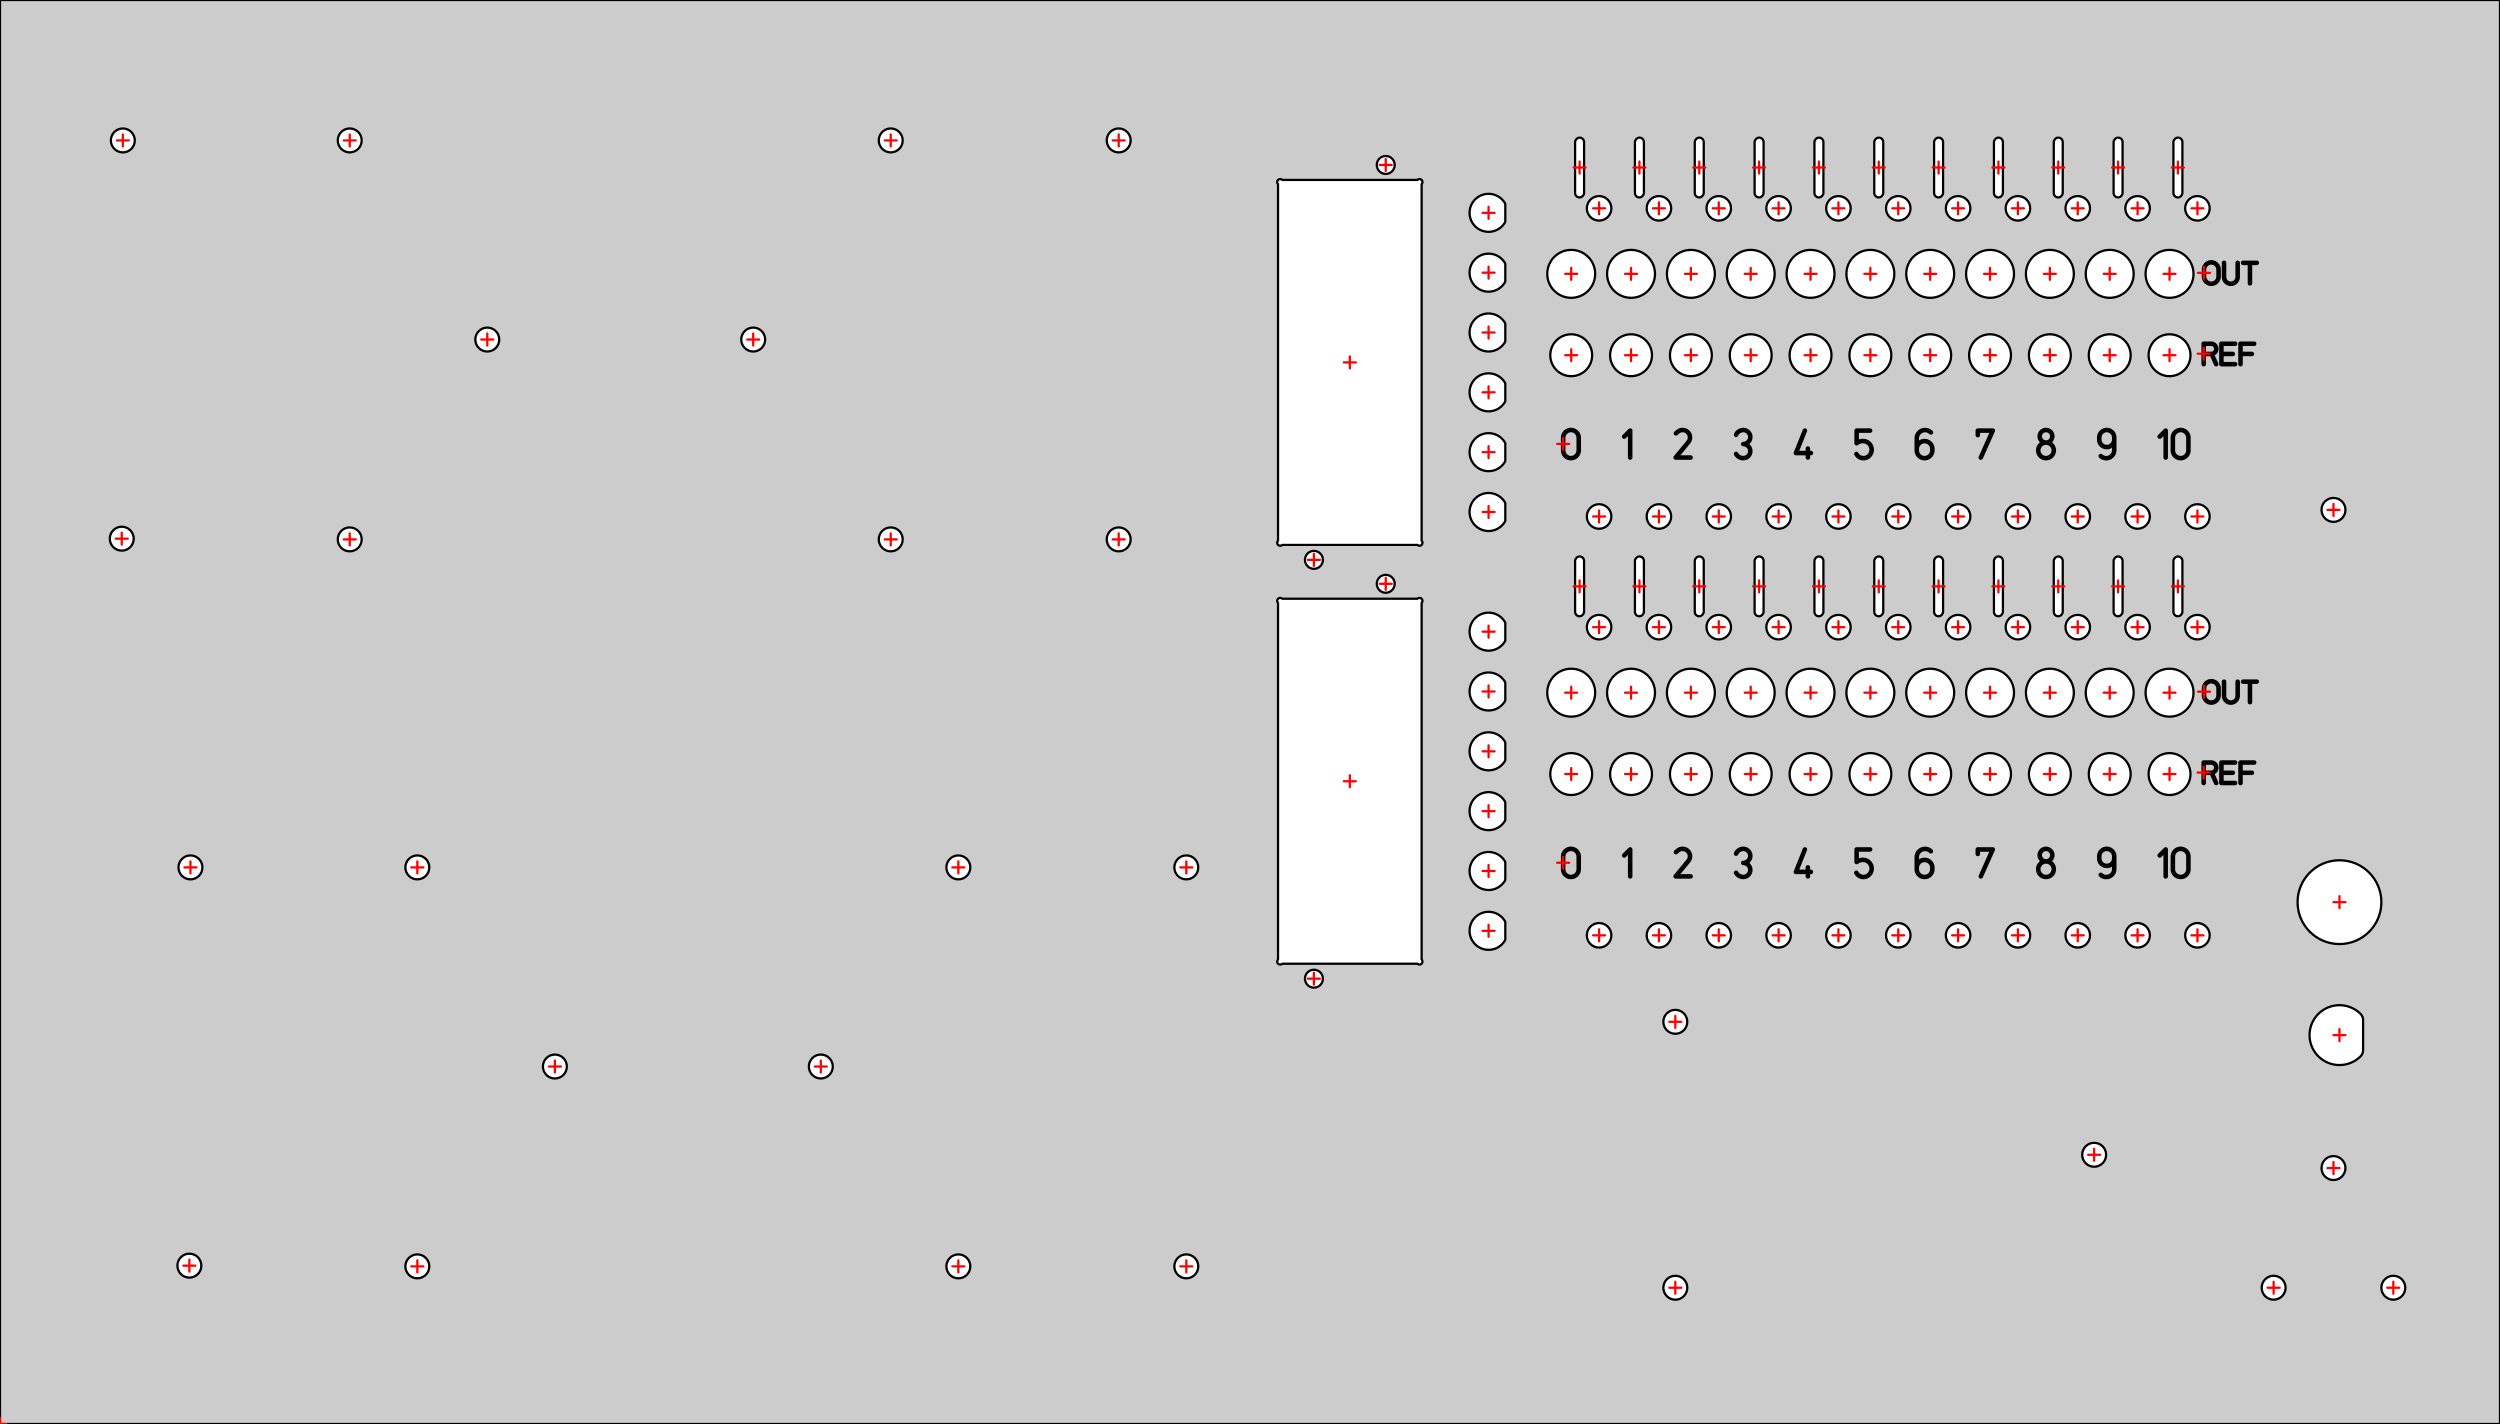 <?xml version="1.0" encoding="UTF-8" standalone="no"?>
<svg
   xmlns:fpd="http://www.schaeffer-ag.de"
   xmlns:dc="http://purl.org/dc/elements/1.1/"
   xmlns:cc="http://creativecommons.org/ns#"
   xmlns:rdf="http://www.w3.org/1999/02/22-rdf-syntax-ns#"
   xmlns:svg="http://www.w3.org/2000/svg"
   xmlns="http://www.w3.org/2000/svg"
   xmlns:sodipodi="http://sodipodi.sourceforge.net/DTD/sodipodi-0.dtd"
   xmlns:inkscape="http://www.inkscape.org/namespaces/inkscape"
   width="417.830mm"
   height="238.000mm"
   version="1.1"
   viewBox="0 0 417.830 238.000"
   id="svg2"
   inkscape:version="0.91 r13725"
   sodipodi:docname="top.svg"
   inkscape:export-filename="/home/yuyichao/projects/nacs-lab/yyc-data/designs/enclosure/top.png"
   inkscape:export-xdpi="300"
   inkscape:export-ydpi="300">
  <rect x="0" y="0" width="417.830" height="238.000" fill="#333333" stroke="none"/>
  <sodipodi:namedview
     pagecolor="#ffffff"
     bordercolor="#666666"
     borderopacity="1"
     objecttolerance="10"
     gridtolerance="10"
     guidetolerance="10"
     inkscape:pageopacity="0"
     inkscape:pageshadow="2"
     inkscape:window-width="3192"
     inkscape:window-height="1699"
     id="namedview676"
     showgrid="false"
     inkscape:zoom="0.27985061"
     inkscape:cx="-824.8708"
     inkscape:cy="421.65354"
     inkscape:window-x="0"
     inkscape:window-y="54"
     inkscape:window-maximized="1"
     inkscape:current-layer="svg2" />
  <desc
     id="desc4">Created with the Front Panel Designer by the export of the file 'top.fpd'.</desc>
  <defs
     id="defs6">
    <pattern
       id="revside-fill"
       x="1"
       y="1"
       width="1.5"
       height="1.5"
       patternUnits="userSpaceOnUse">
      <line
         x1="0"
         y1="0"
         x2="1"
         y2="1"
         style="stroke-width:0.2; stroke:black; stroke-dasharray:none;"
         id="line9" />
      <line
         x1="0"
         y1="1"
         x2="1"
         y2="0"
         style="stroke-width:0.2; stroke:black; stroke-dasharray:none;"
         id="line11" />
    </pattern>
    <pattern
       id="revside-fill-e0e0e0"
       x="1"
       y="1"
       width="1.5"
       height="1.5"
       patternUnits="userSpaceOnUse">
      <line
         x1="0"
         y1="0"
         x2="1.5"
         y2="1.5"
         style="stroke-width:0.2; stroke:#e0e0e0; stroke-dasharray:none;"
         id="line14" />
      <line
         x1="0"
         y1="1.5"
         x2="1.5"
         y2="0"
         style="stroke-width:0.2; stroke:#e0e0e0; stroke-dasharray:none;"
         id="line16" />
    </pattern>
  </defs>
  <g
     transform="scale(1,-1) translate(0, -238.000)"
     fill-rule="evenodd"
     style="stroke-linecap:round; stroke-linejoin:round; stroke-opacity:1.0; stroke-opacity:1.0;"
     id="g18">
    <path
       d="M417.830 238.000  L0.000 238.000 L0.000 238.000 L0.000 0.000 L0.000 0.000 L417.830 0.000 L417.830 0.000 L417.830 238.000 L417.830 238.000z"
       fill="#cccccc"
       vector-effect="non-scaling-stroke"
       stroke="#000000"
       stroke-width="0.100mm"
       id="path20" />
    <path
       d="M261.255 94.830  L261.255 92.730 A1.300,1.300 0 0,1 263.855,92.730 L263.855 94.830 A1.300,1.300 0 0,1 261.255,94.830 M271.455 95.030 L272.455 96.030L272.455 91.530 M280.105 95.580  L280.405 95.830 A1.241,1.241 0 0,0 282.155,94.080 L280.055 91.530 L282.555 91.530 M290.155 95.330  A1.313,1.313 0 0,0 291.355,96.130 A1.175,1.175 0 0,0 291.355,93.780 A1.175,1.175 0 0,0 291.355,91.430 A1.390,1.390 0 0,0 290.155,92.130 M301.655 96.030  L300.155 92.280 L302.655 92.280 L302.155 92.280 L302.155 93.030 L302.155 91.530 M312.555 96.030  L310.305 96.030 L310.305 93.930 A1.713,1.713 0 0,0 311.505,94.280 A1.447,1.447 0 0,0 312.405,91.830 A1.350,1.350 0 0,0 310.255,92.130 M320.355 92.980  A1.300,1.300 0 0,0 322.955,92.980 L322.955 92.730 A1.300,1.300 0 0,0 320.355,92.730 L320.355 94.680 A1.386,1.386 0 0,0 322.705,95.730 M330.555 95.280  L330.555 96.030 L333.055 96.030 L331.055 91.530 M341.955 94.030  A1.300,1.300 0 0,0 341.955,91.430 A1.300,1.300 0 0,0 341.955,94.030 A1.050,1.050 0 0,1 341.955,96.130 A1.050,1.050 0 0,1 341.955,94.030 M353.355 94.530  A1.250,1.250 0 0,0 350.855,94.530 L350.855 94.880 A1.250,1.250 0 0,0 353.355,94.880 L353.355 92.830 A1.337,1.337 0 0,0 351.105,91.780 M360.955 95.030 L361.955 96.030L361.955 91.530 M363.155 94.830  L363.155 92.730 A1.300,1.300 0 0,1 365.755,92.730 L365.755 94.830 A1.300,1.300 0 0,1 363.155,94.830"
       fill="none"
       vector-effect="non-scaling-stroke"
       stroke="#000000"
       stroke-width="0.200mm"
       fpd:engraving_ral_9005="1"
       id="path22" />
    <path
       d="M368.363 121.791  A1.216,1.216 0 0,1 370.795,121.791 L370.795 122.931 A1.216,1.216 0 0,1 368.363,122.931 L368.363 121.791 M371.707 124.071  L371.707 121.715 A1.140,1.140 0 0,1 373.987,121.715 L373.987 124.071 M374.899 124.071  L377.179 124.071 L376.039 124.071 L376.039 120.651"
       fill="none"
       vector-effect="non-scaling-stroke"
       stroke="#000000"
       stroke-width="0.200mm"
       fpd:engraving_ral_9005="1"
       id="path24" />
    <path
       d="M368.306 107.135  L368.306 110.555 L369.560 110.555 A0.855,0.855 0 0,0 369.560,108.845 L368.306 108.845 L369.636 108.845 L370.396 107.135 M371.270 108.845 L373.170 108.845 M373.550 110.555  L371.270 110.555 L371.270 107.135 L373.550 107.135 M374.462 108.845 L376.362 108.845 M376.742 110.555 L374.462 110.555L374.462 107.135"
       fill="none"
       vector-effect="non-scaling-stroke"
       stroke="#000000"
       stroke-width="0.200mm"
       fpd:engraving_ral_9005="1"
       id="path26" />
    <path
       d="M261.255 164.830  L261.255 162.730 A1.300,1.300 0 0,1 263.855,162.730 L263.855 164.830 A1.300,1.300 0 0,1 261.255,164.830 M271.455 165.030 L272.455 166.030L272.455 161.530 M280.105 165.580  L280.405 165.830 A1.241,1.241 0 0,0 282.155,164.080 L280.055 161.530 L282.555 161.530 M290.155 165.330  A1.313,1.313 0 0,0 291.355,166.130 A1.175,1.175 0 0,0 291.355,163.780 A1.175,1.175 0 0,0 291.355,161.430 A1.390,1.390 0 0,0 290.155,162.130 M301.655 166.030  L300.155 162.280 L302.655 162.280 L302.155 162.280 L302.155 163.030 L302.155 161.530 M312.555 166.030  L310.305 166.030 L310.305 163.930 A1.713,1.713 0 0,0 311.505,164.280 A1.447,1.447 0 0,0 312.405,161.830 A1.350,1.350 0 0,0 310.255,162.130 M320.355 162.980  A1.300,1.300 0 0,0 322.955,162.980 L322.955 162.730 A1.300,1.300 0 0,0 320.355,162.730 L320.355 164.680 A1.386,1.386 0 0,0 322.705,165.730 M330.555 165.280  L330.555 166.030 L333.055 166.030 L331.055 161.530 M341.955 164.030  A1.300,1.300 0 0,0 341.955,161.430 A1.300,1.300 0 0,0 341.955,164.030 A1.050,1.050 0 0,1 341.955,166.130 A1.050,1.050 0 0,1 341.955,164.030 M353.355 164.530  A1.250,1.250 0 0,0 350.855,164.530 L350.855 164.880 A1.250,1.250 0 0,0 353.355,164.880 L353.355 162.830 A1.337,1.337 0 0,0 351.105,161.780 M360.955 165.030 L361.955 166.030L361.955 161.530 M363.155 164.830  L363.155 162.730 A1.300,1.300 0 0,1 365.755,162.730 L365.755 164.830 A1.300,1.300 0 0,1 363.155,164.830"
       fill="none"
       vector-effect="non-scaling-stroke"
       stroke="#000000"
       stroke-width="0.200mm"
       fpd:engraving_ral_9005="1"
       id="path28" />
    <path
       d="M368.363 191.791  A1.216,1.216 0 0,1 370.795,191.791 L370.795 192.931 A1.216,1.216 0 0,1 368.363,192.931 L368.363 191.791 M371.707 194.071  L371.707 191.715 A1.140,1.140 0 0,1 373.987,191.715 L373.987 194.071 M374.899 194.071  L377.179 194.071 L376.039 194.071 L376.039 190.651"
       fill="none"
       vector-effect="non-scaling-stroke"
       stroke="#000000"
       stroke-width="0.200mm"
       fpd:engraving_ral_9005="1"
       id="path30" />
    <path
       d="M368.306 177.135  L368.306 180.555 L369.560 180.555 A0.855,0.855 0 0,0 369.560,178.845 L368.306 178.845 L369.636 178.845 L370.396 177.135 M371.270 178.845 L373.170 178.845 M373.550 180.555  L371.270 180.555 L371.270 177.135 L373.550 177.135 M374.462 178.845 L376.362 178.845 M376.742 180.555 L374.462 180.555L374.462 177.135"
       fill="none"
       vector-effect="non-scaling-stroke"
       stroke="#000000"
       stroke-width="0.200mm"
       fpd:engraving_ral_9005="1"
       id="path32" />
    <circle
       cx="282.600"
       cy="108.630"
       r="3.500"
       fill="#ffffff"
       vector-effect="non-scaling-stroke"
       stroke="#000000"
       stroke-width="0.100mm"
       id="circle34" />
    <circle
       cx="282.600"
       cy="122.230"
       r="4.005"
       fill="#ffffff"
       vector-effect="non-scaling-stroke"
       stroke="#000000"
       stroke-width="0.100mm"
       id="circle36" />
    <circle
       cx="292.600"
       cy="108.630"
       r="3.500"
       fill="#ffffff"
       vector-effect="non-scaling-stroke"
       stroke="#000000"
       stroke-width="0.100mm"
       id="circle38" />
    <circle
       cx="292.600"
       cy="122.230"
       r="4.006"
       fill="#ffffff"
       vector-effect="non-scaling-stroke"
       stroke="#000000"
       stroke-width="0.100mm"
       id="circle40" />
    <circle
       cx="302.600"
       cy="108.630"
       r="3.500"
       fill="#ffffff"
       vector-effect="non-scaling-stroke"
       stroke="#000000"
       stroke-width="0.100mm"
       id="circle42" />
    <circle
       cx="302.600"
       cy="122.230"
       r="4.006"
       fill="#ffffff"
       vector-effect="non-scaling-stroke"
       stroke="#000000"
       stroke-width="0.100mm"
       id="circle44" />
    <circle
       cx="312.600"
       cy="108.630"
       r="3.500"
       fill="#ffffff"
       vector-effect="non-scaling-stroke"
       stroke="#000000"
       stroke-width="0.100mm"
       id="circle46" />
    <circle
       cx="312.600"
       cy="122.230"
       r="4.006"
       fill="#ffffff"
       vector-effect="non-scaling-stroke"
       stroke="#000000"
       stroke-width="0.100mm"
       id="circle48" />
    <circle
       cx="322.600"
       cy="108.630"
       r="3.500"
       fill="#ffffff"
       vector-effect="non-scaling-stroke"
       stroke="#000000"
       stroke-width="0.100mm"
       id="circle50" />
    <circle
       cx="322.600"
       cy="122.230"
       r="4.006"
       fill="#ffffff"
       vector-effect="non-scaling-stroke"
       stroke="#000000"
       stroke-width="0.100mm"
       id="circle52" />
    <circle
       cx="332.600"
       cy="108.630"
       r="3.500"
       fill="#ffffff"
       vector-effect="non-scaling-stroke"
       stroke="#000000"
       stroke-width="0.100mm"
       id="circle54" />
    <circle
       cx="332.600"
       cy="122.230"
       r="4.005"
       fill="#ffffff"
       vector-effect="non-scaling-stroke"
       stroke="#000000"
       stroke-width="0.100mm"
       id="circle56" />
    <circle
       cx="342.600"
       cy="108.630"
       r="3.500"
       fill="#ffffff"
       vector-effect="non-scaling-stroke"
       stroke="#000000"
       stroke-width="0.100mm"
       id="circle58" />
    <circle
       cx="342.600"
       cy="122.230"
       r="4.005"
       fill="#ffffff"
       vector-effect="non-scaling-stroke"
       stroke="#000000"
       stroke-width="0.100mm"
       id="circle60" />
    <circle
       cx="352.600"
       cy="108.630"
       r="3.500"
       fill="#ffffff"
       vector-effect="non-scaling-stroke"
       stroke="#000000"
       stroke-width="0.100mm"
       id="circle62" />
    <circle
       cx="352.600"
       cy="122.230"
       r="4.005"
       fill="#ffffff"
       vector-effect="non-scaling-stroke"
       stroke="#000000"
       stroke-width="0.100mm"
       id="circle64" />
    <circle
       cx="362.600"
       cy="108.630"
       r="3.500"
       fill="#ffffff"
       vector-effect="non-scaling-stroke"
       stroke="#000000"
       stroke-width="0.100mm"
       id="circle66" />
    <circle
       cx="362.600"
       cy="122.230"
       r="4.005"
       fill="#ffffff"
       vector-effect="non-scaling-stroke"
       stroke="#000000"
       stroke-width="0.100mm"
       id="circle68" />
    <circle
       cx="272.600"
       cy="108.630"
       r="3.500"
       fill="#ffffff"
       vector-effect="non-scaling-stroke"
       stroke="#000000"
       stroke-width="0.100mm"
       id="circle70" />
    <circle
       cx="272.600"
       cy="122.230"
       r="4.005"
       fill="#ffffff"
       vector-effect="non-scaling-stroke"
       stroke="#000000"
       stroke-width="0.100mm"
       id="circle72" />
    <circle
       cx="262.600"
       cy="108.630"
       r="3.500"
       fill="#ffffff"
       vector-effect="non-scaling-stroke"
       stroke="#000000"
       stroke-width="0.100mm"
       id="circle74" />
    <circle
       cx="262.600"
       cy="122.230"
       r="4.005"
       fill="#ffffff"
       vector-effect="non-scaling-stroke"
       stroke="#000000"
       stroke-width="0.100mm"
       id="circle76" />
    <path
       d="M236.893 137.930  A0.500,0.500 0 0,0 237.600,137.223 L237.600 77.637 A0.500,0.500 0 0,0 236.893,76.930 L214.307 76.930 A0.500,0.500 0 0,0 213.600,77.637 L213.600 137.223 A0.500,0.500 0 0,0 214.307,137.930 L236.893 137.930z"
       fill="#ffffff"
       vector-effect="non-scaling-stroke"
       stroke="#000000"
       stroke-width="0.100mm"
       id="path78" />
    <circle
       cx="267.260"
       cy="133.180"
       r="2.050"
       fill="#ffffff"
       vector-effect="non-scaling-stroke"
       stroke="#000000"
       stroke-width="0.100mm"
       id="circle80" />
    <circle
       cx="267.260"
       cy="81.680"
       r="2.050"
       fill="#ffffff"
       vector-effect="non-scaling-stroke"
       stroke="#000000"
       stroke-width="0.100mm"
       id="circle82" />
    <circle
       cx="277.260"
       cy="133.180"
       r="2.050"
       fill="#ffffff"
       vector-effect="non-scaling-stroke"
       stroke="#000000"
       stroke-width="0.100mm"
       id="circle84" />
    <circle
       cx="287.260"
       cy="133.180"
       r="2.050"
       fill="#ffffff"
       vector-effect="non-scaling-stroke"
       stroke="#000000"
       stroke-width="0.100mm"
       id="circle86" />
    <circle
       cx="297.260"
       cy="133.180"
       r="2.050"
       fill="#ffffff"
       vector-effect="non-scaling-stroke"
       stroke="#000000"
       stroke-width="0.100mm"
       id="circle88" />
    <circle
       cx="307.260"
       cy="133.180"
       r="2.050"
       fill="#ffffff"
       vector-effect="non-scaling-stroke"
       stroke="#000000"
       stroke-width="0.100mm"
       id="circle90" />
    <circle
       cx="317.260"
       cy="133.180"
       r="2.050"
       fill="#ffffff"
       vector-effect="non-scaling-stroke"
       stroke="#000000"
       stroke-width="0.100mm"
       id="circle92" />
    <circle
       cx="327.260"
       cy="133.180"
       r="2.050"
       fill="#ffffff"
       vector-effect="non-scaling-stroke"
       stroke="#000000"
       stroke-width="0.100mm"
       id="circle94" />
    <circle
       cx="337.260"
       cy="133.180"
       r="2.050"
       fill="#ffffff"
       vector-effect="non-scaling-stroke"
       stroke="#000000"
       stroke-width="0.100mm"
       id="circle96" />
    <circle
       cx="347.260"
       cy="133.180"
       r="2.050"
       fill="#ffffff"
       vector-effect="non-scaling-stroke"
       stroke="#000000"
       stroke-width="0.100mm"
       id="circle98" />
    <circle
       cx="357.260"
       cy="133.180"
       r="2.050"
       fill="#ffffff"
       vector-effect="non-scaling-stroke"
       stroke="#000000"
       stroke-width="0.100mm"
       id="circle100" />
    <circle
       cx="367.260"
       cy="133.180"
       r="2.050"
       fill="#ffffff"
       vector-effect="non-scaling-stroke"
       stroke="#000000"
       stroke-width="0.100mm"
       id="circle102" />
    <circle
       cx="277.260"
       cy="81.680"
       r="2.050"
       fill="#ffffff"
       vector-effect="non-scaling-stroke"
       stroke="#000000"
       stroke-width="0.100mm"
       id="circle104" />
    <circle
       cx="287.260"
       cy="81.680"
       r="2.050"
       fill="#ffffff"
       vector-effect="non-scaling-stroke"
       stroke="#000000"
       stroke-width="0.100mm"
       id="circle106" />
    <circle
       cx="297.260"
       cy="81.680"
       r="2.050"
       fill="#ffffff"
       vector-effect="non-scaling-stroke"
       stroke="#000000"
       stroke-width="0.100mm"
       id="circle108" />
    <circle
       cx="307.260"
       cy="81.680"
       r="2.050"
       fill="#ffffff"
       vector-effect="non-scaling-stroke"
       stroke="#000000"
       stroke-width="0.100mm"
       id="circle110" />
    <circle
       cx="317.260"
       cy="81.680"
       r="2.050"
       fill="#ffffff"
       vector-effect="non-scaling-stroke"
       stroke="#000000"
       stroke-width="0.100mm"
       id="circle112" />
    <circle
       cx="327.260"
       cy="81.680"
       r="2.050"
       fill="#ffffff"
       vector-effect="non-scaling-stroke"
       stroke="#000000"
       stroke-width="0.100mm"
       id="circle114" />
    <circle
       cx="337.260"
       cy="81.680"
       r="2.050"
       fill="#ffffff"
       vector-effect="non-scaling-stroke"
       stroke="#000000"
       stroke-width="0.100mm"
       id="circle116" />
    <circle
       cx="347.260"
       cy="81.680"
       r="2.050"
       fill="#ffffff"
       vector-effect="non-scaling-stroke"
       stroke="#000000"
       stroke-width="0.100mm"
       id="circle118" />
    <circle
       cx="357.260"
       cy="81.680"
       r="2.050"
       fill="#ffffff"
       vector-effect="non-scaling-stroke"
       stroke="#000000"
       stroke-width="0.100mm"
       id="circle120" />
    <circle
       cx="367.260"
       cy="81.680"
       r="2.050"
       fill="#ffffff"
       vector-effect="non-scaling-stroke"
       stroke="#000000"
       stroke-width="0.100mm"
       id="circle122" />
    <circle
       cx="282.600"
       cy="178.630"
       r="3.500"
       fill="#ffffff"
       vector-effect="non-scaling-stroke"
       stroke="#000000"
       stroke-width="0.100mm"
       id="circle124" />
    <circle
       cx="282.600"
       cy="192.230"
       r="4.005"
       fill="#ffffff"
       vector-effect="non-scaling-stroke"
       stroke="#000000"
       stroke-width="0.100mm"
       id="circle126" />
    <circle
       cx="292.600"
       cy="178.630"
       r="3.500"
       fill="#ffffff"
       vector-effect="non-scaling-stroke"
       stroke="#000000"
       stroke-width="0.100mm"
       id="circle128" />
    <circle
       cx="292.600"
       cy="192.230"
       r="4.005"
       fill="#ffffff"
       vector-effect="non-scaling-stroke"
       stroke="#000000"
       stroke-width="0.100mm"
       id="circle130" />
    <circle
       cx="302.600"
       cy="178.630"
       r="3.500"
       fill="#ffffff"
       vector-effect="non-scaling-stroke"
       stroke="#000000"
       stroke-width="0.100mm"
       id="circle132" />
    <circle
       cx="302.600"
       cy="192.230"
       r="4.005"
       fill="#ffffff"
       vector-effect="non-scaling-stroke"
       stroke="#000000"
       stroke-width="0.100mm"
       id="circle134" />
    <circle
       cx="312.600"
       cy="178.630"
       r="3.500"
       fill="#ffffff"
       vector-effect="non-scaling-stroke"
       stroke="#000000"
       stroke-width="0.100mm"
       id="circle136" />
    <circle
       cx="312.600"
       cy="192.230"
       r="4.005"
       fill="#ffffff"
       vector-effect="non-scaling-stroke"
       stroke="#000000"
       stroke-width="0.100mm"
       id="circle138" />
    <circle
       cx="322.600"
       cy="178.630"
       r="3.500"
       fill="#ffffff"
       vector-effect="non-scaling-stroke"
       stroke="#000000"
       stroke-width="0.100mm"
       id="circle140" />
    <circle
       cx="322.600"
       cy="192.230"
       r="4.005"
       fill="#ffffff"
       vector-effect="non-scaling-stroke"
       stroke="#000000"
       stroke-width="0.100mm"
       id="circle142" />
    <circle
       cx="332.600"
       cy="178.630"
       r="3.500"
       fill="#ffffff"
       vector-effect="non-scaling-stroke"
       stroke="#000000"
       stroke-width="0.100mm"
       id="circle144" />
    <circle
       cx="332.600"
       cy="192.230"
       r="4.005"
       fill="#ffffff"
       vector-effect="non-scaling-stroke"
       stroke="#000000"
       stroke-width="0.100mm"
       id="circle146" />
    <circle
       cx="342.600"
       cy="178.630"
       r="3.500"
       fill="#ffffff"
       vector-effect="non-scaling-stroke"
       stroke="#000000"
       stroke-width="0.100mm"
       id="circle148" />
    <circle
       cx="342.600"
       cy="192.230"
       r="4.005"
       fill="#ffffff"
       vector-effect="non-scaling-stroke"
       stroke="#000000"
       stroke-width="0.100mm"
       id="circle150" />
    <circle
       cx="352.600"
       cy="178.630"
       r="3.500"
       fill="#ffffff"
       vector-effect="non-scaling-stroke"
       stroke="#000000"
       stroke-width="0.100mm"
       id="circle152" />
    <circle
       cx="352.600"
       cy="192.230"
       r="4.005"
       fill="#ffffff"
       vector-effect="non-scaling-stroke"
       stroke="#000000"
       stroke-width="0.100mm"
       id="circle154" />
    <circle
       cx="362.600"
       cy="178.630"
       r="3.500"
       fill="#ffffff"
       vector-effect="non-scaling-stroke"
       stroke="#000000"
       stroke-width="0.100mm"
       id="circle156" />
    <circle
       cx="362.600"
       cy="192.230"
       r="4.005"
       fill="#ffffff"
       vector-effect="non-scaling-stroke"
       stroke="#000000"
       stroke-width="0.100mm"
       id="circle158" />
    <circle
       cx="272.600"
       cy="178.630"
       r="3.500"
       fill="#ffffff"
       vector-effect="non-scaling-stroke"
       stroke="#000000"
       stroke-width="0.100mm"
       id="circle160" />
    <circle
       cx="272.600"
       cy="192.230"
       r="4.005"
       fill="#ffffff"
       vector-effect="non-scaling-stroke"
       stroke="#000000"
       stroke-width="0.100mm"
       id="circle162" />
    <circle
       cx="262.600"
       cy="178.630"
       r="3.500"
       fill="#ffffff"
       vector-effect="non-scaling-stroke"
       stroke="#000000"
       stroke-width="0.100mm"
       id="circle164" />
    <circle
       cx="262.600"
       cy="192.230"
       r="4.005"
       fill="#ffffff"
       vector-effect="non-scaling-stroke"
       stroke="#000000"
       stroke-width="0.100mm"
       id="circle166" />
    <path
       d="M236.893 207.930  A0.500,0.500 0 0,0 237.600,207.223 L237.600 147.637 A0.500,0.500 0 0,0 236.893,146.930 L214.307 146.930 A0.500,0.500 0 0,0 213.600,147.637 L213.600 207.223 A0.500,0.500 0 0,0 214.307,207.930 L236.893 207.930z"
       fill="#ffffff"
       vector-effect="non-scaling-stroke"
       stroke="#000000"
       stroke-width="0.100mm"
       id="path168" />
    <circle
       cx="267.260"
       cy="203.180"
       r="2.050"
       fill="#ffffff"
       vector-effect="non-scaling-stroke"
       stroke="#000000"
       stroke-width="0.100mm"
       id="circle170" />
    <circle
       cx="267.260"
       cy="151.680"
       r="2.050"
       fill="#ffffff"
       vector-effect="non-scaling-stroke"
       stroke="#000000"
       stroke-width="0.100mm"
       id="circle172" />
    <circle
       cx="277.260"
       cy="203.180"
       r="2.050"
       fill="#ffffff"
       vector-effect="non-scaling-stroke"
       stroke="#000000"
       stroke-width="0.100mm"
       id="circle174" />
    <circle
       cx="287.260"
       cy="203.180"
       r="2.050"
       fill="#ffffff"
       vector-effect="non-scaling-stroke"
       stroke="#000000"
       stroke-width="0.100mm"
       id="circle176" />
    <circle
       cx="297.260"
       cy="203.180"
       r="2.050"
       fill="#ffffff"
       vector-effect="non-scaling-stroke"
       stroke="#000000"
       stroke-width="0.100mm"
       id="circle178" />
    <circle
       cx="307.260"
       cy="203.180"
       r="2.050"
       fill="#ffffff"
       vector-effect="non-scaling-stroke"
       stroke="#000000"
       stroke-width="0.100mm"
       id="circle180" />
    <circle
       cx="317.260"
       cy="203.180"
       r="2.050"
       fill="#ffffff"
       vector-effect="non-scaling-stroke"
       stroke="#000000"
       stroke-width="0.100mm"
       id="circle182" />
    <circle
       cx="327.260"
       cy="203.180"
       r="2.050"
       fill="#ffffff"
       vector-effect="non-scaling-stroke"
       stroke="#000000"
       stroke-width="0.100mm"
       id="circle184" />
    <circle
       cx="337.260"
       cy="203.180"
       r="2.050"
       fill="#ffffff"
       vector-effect="non-scaling-stroke"
       stroke="#000000"
       stroke-width="0.100mm"
       id="circle186" />
    <circle
       cx="347.260"
       cy="203.180"
       r="2.050"
       fill="#ffffff"
       vector-effect="non-scaling-stroke"
       stroke="#000000"
       stroke-width="0.100mm"
       id="circle188" />
    <circle
       cx="357.260"
       cy="203.180"
       r="2.050"
       fill="#ffffff"
       vector-effect="non-scaling-stroke"
       stroke="#000000"
       stroke-width="0.100mm"
       id="circle190" />
    <circle
       cx="367.260"
       cy="203.180"
       r="2.050"
       fill="#ffffff"
       vector-effect="non-scaling-stroke"
       stroke="#000000"
       stroke-width="0.100mm"
       id="circle192" />
    <circle
       cx="277.260"
       cy="151.680"
       r="2.050"
       fill="#ffffff"
       vector-effect="non-scaling-stroke"
       stroke="#000000"
       stroke-width="0.100mm"
       id="circle194" />
    <circle
       cx="287.260"
       cy="151.680"
       r="2.050"
       fill="#ffffff"
       vector-effect="non-scaling-stroke"
       stroke="#000000"
       stroke-width="0.100mm"
       id="circle196" />
    <circle
       cx="297.260"
       cy="151.680"
       r="2.050"
       fill="#ffffff"
       vector-effect="non-scaling-stroke"
       stroke="#000000"
       stroke-width="0.100mm"
       id="circle198" />
    <circle
       cx="307.260"
       cy="151.680"
       r="2.050"
       fill="#ffffff"
       vector-effect="non-scaling-stroke"
       stroke="#000000"
       stroke-width="0.100mm"
       id="circle200" />
    <circle
       cx="317.260"
       cy="151.680"
       r="2.050"
       fill="#ffffff"
       vector-effect="non-scaling-stroke"
       stroke="#000000"
       stroke-width="0.100mm"
       id="circle202" />
    <circle
       cx="327.260"
       cy="151.680"
       r="2.050"
       fill="#ffffff"
       vector-effect="non-scaling-stroke"
       stroke="#000000"
       stroke-width="0.100mm"
       id="circle204" />
    <circle
       cx="337.260"
       cy="151.680"
       r="2.050"
       fill="#ffffff"
       vector-effect="non-scaling-stroke"
       stroke="#000000"
       stroke-width="0.100mm"
       id="circle206" />
    <circle
       cx="347.260"
       cy="151.680"
       r="2.050"
       fill="#ffffff"
       vector-effect="non-scaling-stroke"
       stroke="#000000"
       stroke-width="0.100mm"
       id="circle208" />
    <circle
       cx="357.260"
       cy="151.680"
       r="2.050"
       fill="#ffffff"
       vector-effect="non-scaling-stroke"
       stroke="#000000"
       stroke-width="0.100mm"
       id="circle210" />
    <circle
       cx="367.260"
       cy="151.680"
       r="2.050"
       fill="#ffffff"
       vector-effect="non-scaling-stroke"
       stroke="#000000"
       stroke-width="0.100mm"
       id="circle212" />
    <circle
       cx="20.350"
       cy="147.970"
       r="2.000"
       fill="#ffffff"
       vector-effect="non-scaling-stroke"
       stroke="#000000"
       stroke-width="0.100mm"
       id="circle214" />
    <circle
       cx="20.530"
       cy="214.530"
       r="2.000"
       fill="#ffffff"
       vector-effect="non-scaling-stroke"
       stroke="#000000"
       stroke-width="0.100mm"
       id="circle216" />
    <circle
       cx="58.450"
       cy="214.530"
       r="2.000"
       fill="#ffffff"
       vector-effect="non-scaling-stroke"
       stroke="#000000"
       stroke-width="0.100mm"
       id="circle218" />
    <circle
       cx="148.870"
       cy="214.530"
       r="2.000"
       fill="#ffffff"
       vector-effect="non-scaling-stroke"
       stroke="#000000"
       stroke-width="0.100mm"
       id="circle220" />
    <circle
       cx="186.970"
       cy="214.530"
       r="2.000"
       fill="#ffffff"
       vector-effect="non-scaling-stroke"
       stroke="#000000"
       stroke-width="0.100mm"
       id="circle222" />
    <circle
       cx="58.450"
       cy="147.850"
       r="2.000"
       fill="#ffffff"
       vector-effect="non-scaling-stroke"
       stroke="#000000"
       stroke-width="0.100mm"
       id="circle224" />
    <circle
       cx="148.870"
       cy="147.850"
       r="2.000"
       fill="#ffffff"
       vector-effect="non-scaling-stroke"
       stroke="#000000"
       stroke-width="0.100mm"
       id="circle226" />
    <circle
       cx="186.970"
       cy="147.850"
       r="2.000"
       fill="#ffffff"
       vector-effect="non-scaling-stroke"
       stroke="#000000"
       stroke-width="0.100mm"
       id="circle228" />
    <circle
       cx="81.440"
       cy="181.250"
       r="2.000"
       fill="#ffffff"
       vector-effect="non-scaling-stroke"
       stroke="#000000"
       stroke-width="0.100mm"
       id="circle230" />
    <circle
       cx="125.885"
       cy="181.250"
       r="2.000"
       fill="#ffffff"
       vector-effect="non-scaling-stroke"
       stroke="#000000"
       stroke-width="0.100mm"
       id="circle232" />
    <circle
       cx="31.650"
       cy="26.470"
       r="2.000"
       fill="#ffffff"
       vector-effect="non-scaling-stroke"
       stroke="#000000"
       stroke-width="0.100mm"
       id="circle234" />
    <circle
       cx="31.830"
       cy="93.030"
       r="2.000"
       fill="#ffffff"
       vector-effect="non-scaling-stroke"
       stroke="#000000"
       stroke-width="0.100mm"
       id="circle236" />
    <circle
       cx="69.750"
       cy="93.030"
       r="2.000"
       fill="#ffffff"
       vector-effect="non-scaling-stroke"
       stroke="#000000"
       stroke-width="0.100mm"
       id="circle238" />
    <circle
       cx="160.170"
       cy="93.030"
       r="2.000"
       fill="#ffffff"
       vector-effect="non-scaling-stroke"
       stroke="#000000"
       stroke-width="0.100mm"
       id="circle240" />
    <circle
       cx="198.270"
       cy="93.030"
       r="2.000"
       fill="#ffffff"
       vector-effect="non-scaling-stroke"
       stroke="#000000"
       stroke-width="0.100mm"
       id="circle242" />
    <circle
       cx="69.750"
       cy="26.350"
       r="2.000"
       fill="#ffffff"
       vector-effect="non-scaling-stroke"
       stroke="#000000"
       stroke-width="0.100mm"
       id="circle244" />
    <circle
       cx="160.170"
       cy="26.350"
       r="2.000"
       fill="#ffffff"
       vector-effect="non-scaling-stroke"
       stroke="#000000"
       stroke-width="0.100mm"
       id="circle246" />
    <circle
       cx="198.270"
       cy="26.350"
       r="2.000"
       fill="#ffffff"
       vector-effect="non-scaling-stroke"
       stroke="#000000"
       stroke-width="0.100mm"
       id="circle248" />
    <circle
       cx="92.740"
       cy="59.750"
       r="2.000"
       fill="#ffffff"
       vector-effect="non-scaling-stroke"
       stroke="#000000"
       stroke-width="0.100mm"
       id="circle250" />
    <circle
       cx="137.185"
       cy="59.750"
       r="2.000"
       fill="#ffffff"
       vector-effect="non-scaling-stroke"
       stroke="#000000"
       stroke-width="0.100mm"
       id="circle252" />
    <path
       d="M251.513 84.059  A0.500,0.500 0 0,0 251.584,83.802 L251.584 81.054 A0.500,0.500 0 0,0 251.513,80.797 A3.175,3.175 0 1,0 251.513,84.059z"
       fill="#ffffff"
       vector-effect="non-scaling-stroke"
       stroke="#000000"
       stroke-width="0.100mm"
       id="path254" />
    <path
       d="M251.513 94.059  A0.500,0.500 0 0,0 251.584,93.802 L251.584 91.054 A0.500,0.500 0 0,0 251.513,90.797 A3.175,3.175 0 1,0 251.513,94.059z"
       fill="#ffffff"
       vector-effect="non-scaling-stroke"
       stroke="#000000"
       stroke-width="0.100mm"
       id="path256" />
    <path
       d="M251.513 104.059  A0.500,0.500 0 0,0 251.584,103.802 L251.584 101.054 A0.500,0.500 0 0,0 251.513,100.797 A3.175,3.175 0 1,0 251.513,104.059z"
       fill="#ffffff"
       vector-effect="non-scaling-stroke"
       stroke="#000000"
       stroke-width="0.100mm"
       id="path258" />
    <path
       d="M251.513 114.059  A0.500,0.500 0 0,0 251.584,113.802 L251.584 111.054 A0.500,0.500 0 0,0 251.513,110.797 A3.175,3.175 0 1,0 251.513,114.059z"
       fill="#ffffff"
       vector-effect="non-scaling-stroke"
       stroke="#000000"
       stroke-width="0.100mm"
       id="path260" />
    <path
       d="M251.513 124.059  A0.500,0.500 0 0,0 251.584,123.802 L251.584 121.054 A0.500,0.500 0 0,0 251.513,120.797 A3.175,3.175 0 1,0 251.513,124.059z"
       fill="#ffffff"
       vector-effect="non-scaling-stroke"
       stroke="#000000"
       stroke-width="0.100mm"
       id="path262" />
    <path
       d="M251.513 134.059  A0.500,0.500 0 0,0 251.584,133.802 L251.584 131.054 A0.500,0.500 0 0,0 251.513,130.797 A3.175,3.175 0 1,0 251.513,134.059z"
       fill="#ffffff"
       vector-effect="non-scaling-stroke"
       stroke="#000000"
       stroke-width="0.100mm"
       id="path264" />
    <path
       d="M251.513 154.059  A0.500,0.500 0 0,0 251.584,153.802 L251.584 151.054 A0.500,0.500 0 0,0 251.513,150.797 A3.175,3.175 0 1,0 251.513,154.059z"
       fill="#ffffff"
       vector-effect="non-scaling-stroke"
       stroke="#000000"
       stroke-width="0.100mm"
       id="path266" />
    <path
       d="M251.513 164.059  A0.500,0.500 0 0,0 251.584,163.802 L251.584 161.054 A0.500,0.500 0 0,0 251.513,160.797 A3.175,3.175 0 1,0 251.513,164.059z"
       fill="#ffffff"
       vector-effect="non-scaling-stroke"
       stroke="#000000"
       stroke-width="0.100mm"
       id="path268" />
    <path
       d="M251.513 174.059  A0.500,0.500 0 0,0 251.584,173.802 L251.584 171.054 A0.500,0.500 0 0,0 251.513,170.797 A3.175,3.175 0 1,0 251.513,174.059z"
       fill="#ffffff"
       vector-effect="non-scaling-stroke"
       stroke="#000000"
       stroke-width="0.100mm"
       id="path270" />
    <path
       d="M251.513 184.059  A0.500,0.500 0 0,0 251.584,183.802 L251.584 181.054 A0.500,0.500 0 0,0 251.513,180.797 A3.175,3.175 0 1,0 251.513,184.059z"
       fill="#ffffff"
       vector-effect="non-scaling-stroke"
       stroke="#000000"
       stroke-width="0.100mm"
       id="path272" />
    <path
       d="M251.513 194.059  A0.500,0.500 0 0,0 251.584,193.802 L251.584 191.054 A0.500,0.500 0 0,0 251.513,190.797 A3.175,3.175 0 1,0 251.513,194.059z"
       fill="#ffffff"
       vector-effect="non-scaling-stroke"
       stroke="#000000"
       stroke-width="0.100mm"
       id="path274" />
    <path
       d="M251.513 204.059  A0.500,0.500 0 0,0 251.584,203.802 L251.584 201.054 A0.500,0.500 0 0,0 251.513,200.797 A3.175,3.175 0 1,0 251.513,204.059z"
       fill="#ffffff"
       vector-effect="non-scaling-stroke"
       stroke="#000000"
       stroke-width="0.100mm"
       id="path276" />
    <circle
       cx="219.600"
       cy="144.430"
       r="1.500"
       fill="#ffffff"
       vector-effect="non-scaling-stroke"
       stroke="#000000"
       stroke-width="0.100mm"
       id="circle278" />
    <circle
       cx="231.600"
       cy="210.430"
       r="1.500"
       fill="#ffffff"
       vector-effect="non-scaling-stroke"
       stroke="#000000"
       stroke-width="0.100mm"
       id="circle280" />
    <circle
       cx="231.600"
       cy="140.430"
       r="1.500"
       fill="#ffffff"
       vector-effect="non-scaling-stroke"
       stroke="#000000"
       stroke-width="0.100mm"
       id="circle282" />
    <circle
       cx="219.600"
       cy="74.430"
       r="1.500"
       fill="#ffffff"
       vector-effect="non-scaling-stroke"
       stroke="#000000"
       stroke-width="0.100mm"
       id="circle284" />
    <circle
       cx="280.000"
       cy="22.778"
       r="2.000"
       fill="#ffffff"
       vector-effect="non-scaling-stroke"
       stroke="#000000"
       stroke-width="0.100mm"
       id="circle286" />
    <circle
       cx="280.000"
       cy="67.223"
       r="2.000"
       fill="#ffffff"
       vector-effect="non-scaling-stroke"
       stroke="#000000"
       stroke-width="0.100mm"
       id="circle288" />
    <circle
       cx="391.000"
       cy="87.219"
       r="7.003"
       fill="#ffffff"
       vector-effect="non-scaling-stroke"
       stroke="#000000"
       stroke-width="0.100mm"
       id="circle290" />
    <path
       d="M394.500 68.570  A1.500,1.500 0 0,0 394.950,67.498 L394.950 62.500 A1.500,1.500 0 0,0 394.500,61.428 A5.000,5.000 0 1,0 394.500,68.570z"
       fill="#ffffff"
       vector-effect="non-scaling-stroke"
       stroke="#000000"
       stroke-width="0.100mm"
       id="path292" />
    <rect
       x="263.250"
       y="205.000"
       width="1.500"
       height="10.000"
       rx="0.750"
       fill="#ffffff"
       vector-effect="non-scaling-stroke"
       stroke="#000000"
       stroke-width="0.100mm"
       id="rect294" />
    <rect
       x="273.250"
       y="205.000"
       width="1.500"
       height="10.000"
       rx="0.750"
       fill="#ffffff"
       vector-effect="non-scaling-stroke"
       stroke="#000000"
       stroke-width="0.100mm"
       id="rect296" />
    <rect
       x="283.250"
       y="205.000"
       width="1.500"
       height="10.000"
       rx="0.750"
       fill="#ffffff"
       vector-effect="non-scaling-stroke"
       stroke="#000000"
       stroke-width="0.100mm"
       id="rect298" />
    <rect
       x="293.250"
       y="205.000"
       width="1.500"
       height="10.000"
       rx="0.750"
       fill="#ffffff"
       vector-effect="non-scaling-stroke"
       stroke="#000000"
       stroke-width="0.100mm"
       id="rect300" />
    <rect
       x="303.250"
       y="205.000"
       width="1.500"
       height="10.000"
       rx="0.750"
       fill="#ffffff"
       vector-effect="non-scaling-stroke"
       stroke="#000000"
       stroke-width="0.100mm"
       id="rect302" />
    <rect
       x="313.250"
       y="205.000"
       width="1.500"
       height="10.000"
       rx="0.750"
       fill="#ffffff"
       vector-effect="non-scaling-stroke"
       stroke="#000000"
       stroke-width="0.100mm"
       id="rect304" />
    <rect
       x="323.250"
       y="205.000"
       width="1.500"
       height="10.000"
       rx="0.750"
       fill="#ffffff"
       vector-effect="non-scaling-stroke"
       stroke="#000000"
       stroke-width="0.100mm"
       id="rect306" />
    <rect
       x="333.250"
       y="205.000"
       width="1.500"
       height="10.000"
       rx="0.750"
       fill="#ffffff"
       vector-effect="non-scaling-stroke"
       stroke="#000000"
       stroke-width="0.100mm"
       id="rect308" />
    <rect
       x="343.250"
       y="205.000"
       width="1.500"
       height="10.000"
       rx="0.750"
       fill="#ffffff"
       vector-effect="non-scaling-stroke"
       stroke="#000000"
       stroke-width="0.100mm"
       id="rect310" />
    <rect
       x="353.250"
       y="205.000"
       width="1.500"
       height="10.000"
       rx="0.750"
       fill="#ffffff"
       vector-effect="non-scaling-stroke"
       stroke="#000000"
       stroke-width="0.100mm"
       id="rect312" />
    <rect
       x="363.250"
       y="205.000"
       width="1.500"
       height="10.000"
       rx="0.750"
       fill="#ffffff"
       vector-effect="non-scaling-stroke"
       stroke="#000000"
       stroke-width="0.100mm"
       id="rect314" />
    <rect
       x="263.250"
       y="135.000"
       width="1.500"
       height="10.000"
       rx="0.750"
       fill="#ffffff"
       vector-effect="non-scaling-stroke"
       stroke="#000000"
       stroke-width="0.100mm"
       id="rect316" />
    <rect
       x="273.250"
       y="135.000"
       width="1.500"
       height="10.000"
       rx="0.750"
       fill="#ffffff"
       vector-effect="non-scaling-stroke"
       stroke="#000000"
       stroke-width="0.100mm"
       id="rect318" />
    <rect
       x="283.250"
       y="135.000"
       width="1.500"
       height="10.000"
       rx="0.750"
       fill="#ffffff"
       vector-effect="non-scaling-stroke"
       stroke="#000000"
       stroke-width="0.100mm"
       id="rect320" />
    <rect
       x="293.250"
       y="135.000"
       width="1.500"
       height="10.000"
       rx="0.750"
       fill="#ffffff"
       vector-effect="non-scaling-stroke"
       stroke="#000000"
       stroke-width="0.100mm"
       id="rect322" />
    <rect
       x="303.250"
       y="135.000"
       width="1.500"
       height="10.000"
       rx="0.750"
       fill="#ffffff"
       vector-effect="non-scaling-stroke"
       stroke="#000000"
       stroke-width="0.100mm"
       id="rect324" />
    <rect
       x="313.250"
       y="135.000"
       width="1.500"
       height="10.000"
       rx="0.750"
       fill="#ffffff"
       vector-effect="non-scaling-stroke"
       stroke="#000000"
       stroke-width="0.100mm"
       id="rect326" />
    <rect
       x="323.250"
       y="135.000"
       width="1.500"
       height="10.000"
       rx="0.750"
       fill="#ffffff"
       vector-effect="non-scaling-stroke"
       stroke="#000000"
       stroke-width="0.100mm"
       id="rect328" />
    <rect
       x="333.250"
       y="135.000"
       width="1.500"
       height="10.000"
       rx="0.750"
       fill="#ffffff"
       vector-effect="non-scaling-stroke"
       stroke="#000000"
       stroke-width="0.100mm"
       id="rect330" />
    <rect
       x="343.250"
       y="135.000"
       width="1.500"
       height="10.000"
       rx="0.750"
       fill="#ffffff"
       vector-effect="non-scaling-stroke"
       stroke="#000000"
       stroke-width="0.100mm"
       id="rect332" />
    <rect
       x="353.250"
       y="135.000"
       width="1.500"
       height="10.000"
       rx="0.750"
       fill="#ffffff"
       vector-effect="non-scaling-stroke"
       stroke="#000000"
       stroke-width="0.100mm"
       id="rect334" />
    <rect
       x="363.250"
       y="135.000"
       width="1.500"
       height="10.000"
       rx="0.750"
       fill="#ffffff"
       vector-effect="non-scaling-stroke"
       stroke="#000000"
       stroke-width="0.100mm"
       id="rect336" />
    <circle
       cx="400.000"
       cy="22.780"
       r="2.000"
       fill="#ffffff"
       vector-effect="non-scaling-stroke"
       stroke="#000000"
       stroke-width="0.100mm"
       id="circle338" />
    <circle
       cx="390.000"
       cy="42.780"
       r="2.000"
       fill="#ffffff"
       vector-effect="non-scaling-stroke"
       stroke="#000000"
       stroke-width="0.100mm"
       id="circle340" />
    <circle
       cx="380.000"
       cy="22.780"
       r="2.000"
       fill="#ffffff"
       vector-effect="non-scaling-stroke"
       stroke="#000000"
       stroke-width="0.100mm"
       id="circle342" />
    <circle
       cx="350.000"
       cy="45.000"
       r="2.000"
       fill="#ffffff"
       vector-effect="non-scaling-stroke"
       stroke="#000000"
       stroke-width="0.100mm"
       id="circle344" />
    <circle
       cx="390.000"
       cy="152.780"
       r="2.000"
       fill="#ffffff"
       vector-effect="non-scaling-stroke"
       stroke="#000000"
       stroke-width="0.100mm"
       id="circle346" />
    <path
       d="M-1.000 0.000 L1.000 0.000 M0.000 -1.000 L0.000 1.000"
       fill="none"
       vector-effect="non-scaling-stroke"
       stroke="#ff0000"
       stroke-width="0.100mm"
       id="path348" />
    <path
       d="M281.600 108.630 L283.600 108.630 M282.600 107.630 L282.600 109.630"
       fill="none"
       vector-effect="non-scaling-stroke"
       stroke="#ff0000"
       stroke-width="0.100mm"
       id="path350" />
    <path
       d="M281.600 122.230 L283.600 122.230 M282.600 121.230 L282.600 123.230"
       fill="none"
       vector-effect="non-scaling-stroke"
       stroke="#ff0000"
       stroke-width="0.100mm"
       id="path352" />
    <path
       d="M291.600 108.630 L293.600 108.630 M292.600 107.630 L292.600 109.630"
       fill="none"
       vector-effect="non-scaling-stroke"
       stroke="#ff0000"
       stroke-width="0.100mm"
       id="path354" />
    <path
       d="M291.600 122.230 L293.600 122.230 M292.600 121.230 L292.600 123.230"
       fill="none"
       vector-effect="non-scaling-stroke"
       stroke="#ff0000"
       stroke-width="0.100mm"
       id="path356" />
    <path
       d="M301.600 108.630 L303.600 108.630 M302.600 107.630 L302.600 109.630"
       fill="none"
       vector-effect="non-scaling-stroke"
       stroke="#ff0000"
       stroke-width="0.100mm"
       id="path358" />
    <path
       d="M301.600 122.230 L303.600 122.230 M302.600 121.230 L302.600 123.230"
       fill="none"
       vector-effect="non-scaling-stroke"
       stroke="#ff0000"
       stroke-width="0.100mm"
       id="path360" />
    <path
       d="M311.600 108.630 L313.600 108.630 M312.600 107.630 L312.600 109.630"
       fill="none"
       vector-effect="non-scaling-stroke"
       stroke="#ff0000"
       stroke-width="0.100mm"
       id="path362" />
    <path
       d="M311.600 122.230 L313.600 122.230 M312.600 121.230 L312.600 123.230"
       fill="none"
       vector-effect="non-scaling-stroke"
       stroke="#ff0000"
       stroke-width="0.100mm"
       id="path364" />
    <path
       d="M321.600 108.630 L323.600 108.630 M322.600 107.630 L322.600 109.630"
       fill="none"
       vector-effect="non-scaling-stroke"
       stroke="#ff0000"
       stroke-width="0.100mm"
       id="path366" />
    <path
       d="M321.600 122.230 L323.600 122.230 M322.600 121.230 L322.600 123.230"
       fill="none"
       vector-effect="non-scaling-stroke"
       stroke="#ff0000"
       stroke-width="0.100mm"
       id="path368" />
    <path
       d="M331.600 108.630 L333.600 108.630 M332.600 107.630 L332.600 109.630"
       fill="none"
       vector-effect="non-scaling-stroke"
       stroke="#ff0000"
       stroke-width="0.100mm"
       id="path370" />
    <path
       d="M331.600 122.230 L333.600 122.230 M332.600 121.230 L332.600 123.230"
       fill="none"
       vector-effect="non-scaling-stroke"
       stroke="#ff0000"
       stroke-width="0.100mm"
       id="path372" />
    <path
       d="M341.600 108.630 L343.600 108.630 M342.600 107.630 L342.600 109.630"
       fill="none"
       vector-effect="non-scaling-stroke"
       stroke="#ff0000"
       stroke-width="0.100mm"
       id="path374" />
    <path
       d="M341.600 122.230 L343.600 122.230 M342.600 121.230 L342.600 123.230"
       fill="none"
       vector-effect="non-scaling-stroke"
       stroke="#ff0000"
       stroke-width="0.100mm"
       id="path376" />
    <path
       d="M351.600 108.630 L353.600 108.630 M352.600 107.630 L352.600 109.630"
       fill="none"
       vector-effect="non-scaling-stroke"
       stroke="#ff0000"
       stroke-width="0.100mm"
       id="path378" />
    <path
       d="M351.600 122.230 L353.600 122.230 M352.600 121.230 L352.600 123.230"
       fill="none"
       vector-effect="non-scaling-stroke"
       stroke="#ff0000"
       stroke-width="0.100mm"
       id="path380" />
    <path
       d="M361.600 108.630 L363.600 108.630 M362.600 107.630 L362.600 109.630"
       fill="none"
       vector-effect="non-scaling-stroke"
       stroke="#ff0000"
       stroke-width="0.100mm"
       id="path382" />
    <path
       d="M361.600 122.230 L363.600 122.230 M362.600 121.230 L362.600 123.230"
       fill="none"
       vector-effect="non-scaling-stroke"
       stroke="#ff0000"
       stroke-width="0.100mm"
       id="path384" />
    <path
       d="M271.600 108.630 L273.600 108.630 M272.600 107.630 L272.600 109.630"
       fill="none"
       vector-effect="non-scaling-stroke"
       stroke="#ff0000"
       stroke-width="0.100mm"
       id="path386" />
    <path
       d="M271.600 122.230 L273.600 122.230 M272.600 121.230 L272.600 123.230"
       fill="none"
       vector-effect="non-scaling-stroke"
       stroke="#ff0000"
       stroke-width="0.100mm"
       id="path388" />
    <path
       d="M261.600 108.630 L263.600 108.630 M262.600 107.630 L262.600 109.630"
       fill="none"
       vector-effect="non-scaling-stroke"
       stroke="#ff0000"
       stroke-width="0.100mm"
       id="path390" />
    <path
       d="M261.600 122.230 L263.600 122.230 M262.600 121.230 L262.600 123.230"
       fill="none"
       vector-effect="non-scaling-stroke"
       stroke="#ff0000"
       stroke-width="0.100mm"
       id="path392" />
    <path
       d="M224.600 107.430 L226.600 107.430 M225.600 106.430 L225.600 108.430"
       fill="none"
       vector-effect="non-scaling-stroke"
       stroke="#ff0000"
       stroke-width="0.100mm"
       id="path394" />
    <path
       d="M260.255 93.805 L262.255 93.805 M261.255 92.805 L261.255 94.805"
       fill="none"
       vector-effect="non-scaling-stroke"
       stroke="#ff0000"
       stroke-width="0.100mm"
       id="path396" />
    <path
       d="M367.363 122.401 L369.363 122.401 M368.363 121.401 L368.363 123.401"
       fill="none"
       vector-effect="non-scaling-stroke"
       stroke="#ff0000"
       stroke-width="0.100mm"
       id="path398" />
    <path
       d="M367.306 108.885 L369.306 108.885 M368.306 107.885 L368.306 109.885"
       fill="none"
       vector-effect="non-scaling-stroke"
       stroke="#ff0000"
       stroke-width="0.100mm"
       id="path400" />
    <path
       d="M266.260 133.180 L268.260 133.180 M267.260 132.180 L267.260 134.180"
       fill="none"
       vector-effect="non-scaling-stroke"
       stroke="#ff0000"
       stroke-width="0.100mm"
       id="path402" />
    <path
       d="M266.260 81.680 L268.260 81.680 M267.260 80.680 L267.260 82.680"
       fill="none"
       vector-effect="non-scaling-stroke"
       stroke="#ff0000"
       stroke-width="0.100mm"
       id="path404" />
    <path
       d="M276.260 133.180 L278.260 133.180 M277.260 132.180 L277.260 134.180"
       fill="none"
       vector-effect="non-scaling-stroke"
       stroke="#ff0000"
       stroke-width="0.100mm"
       id="path406" />
    <path
       d="M286.260 133.180 L288.260 133.180 M287.260 132.180 L287.260 134.180"
       fill="none"
       vector-effect="non-scaling-stroke"
       stroke="#ff0000"
       stroke-width="0.100mm"
       id="path408" />
    <path
       d="M296.260 133.180 L298.260 133.180 M297.260 132.180 L297.260 134.180"
       fill="none"
       vector-effect="non-scaling-stroke"
       stroke="#ff0000"
       stroke-width="0.100mm"
       id="path410" />
    <path
       d="M306.260 133.180 L308.260 133.180 M307.260 132.180 L307.260 134.180"
       fill="none"
       vector-effect="non-scaling-stroke"
       stroke="#ff0000"
       stroke-width="0.100mm"
       id="path412" />
    <path
       d="M316.260 133.180 L318.260 133.180 M317.260 132.180 L317.260 134.180"
       fill="none"
       vector-effect="non-scaling-stroke"
       stroke="#ff0000"
       stroke-width="0.100mm"
       id="path414" />
    <path
       d="M326.260 133.180 L328.260 133.180 M327.260 132.180 L327.260 134.180"
       fill="none"
       vector-effect="non-scaling-stroke"
       stroke="#ff0000"
       stroke-width="0.100mm"
       id="path416" />
    <path
       d="M336.260 133.180 L338.260 133.180 M337.260 132.180 L337.260 134.180"
       fill="none"
       vector-effect="non-scaling-stroke"
       stroke="#ff0000"
       stroke-width="0.100mm"
       id="path418" />
    <path
       d="M346.260 133.180 L348.260 133.180 M347.260 132.180 L347.260 134.180"
       fill="none"
       vector-effect="non-scaling-stroke"
       stroke="#ff0000"
       stroke-width="0.100mm"
       id="path420" />
    <path
       d="M356.260 133.180 L358.260 133.180 M357.260 132.180 L357.260 134.180"
       fill="none"
       vector-effect="non-scaling-stroke"
       stroke="#ff0000"
       stroke-width="0.100mm"
       id="path422" />
    <path
       d="M366.260 133.180 L368.260 133.180 M367.260 132.180 L367.260 134.180"
       fill="none"
       vector-effect="non-scaling-stroke"
       stroke="#ff0000"
       stroke-width="0.100mm"
       id="path424" />
    <path
       d="M276.260 81.680 L278.260 81.680 M277.260 80.680 L277.260 82.680"
       fill="none"
       vector-effect="non-scaling-stroke"
       stroke="#ff0000"
       stroke-width="0.100mm"
       id="path426" />
    <path
       d="M286.260 81.680 L288.260 81.680 M287.260 80.680 L287.260 82.680"
       fill="none"
       vector-effect="non-scaling-stroke"
       stroke="#ff0000"
       stroke-width="0.100mm"
       id="path428" />
    <path
       d="M296.260 81.680 L298.260 81.680 M297.260 80.680 L297.260 82.680"
       fill="none"
       vector-effect="non-scaling-stroke"
       stroke="#ff0000"
       stroke-width="0.100mm"
       id="path430" />
    <path
       d="M306.260 81.680 L308.260 81.680 M307.260 80.680 L307.260 82.680"
       fill="none"
       vector-effect="non-scaling-stroke"
       stroke="#ff0000"
       stroke-width="0.100mm"
       id="path432" />
    <path
       d="M316.260 81.680 L318.260 81.680 M317.260 80.680 L317.260 82.680"
       fill="none"
       vector-effect="non-scaling-stroke"
       stroke="#ff0000"
       stroke-width="0.100mm"
       id="path434" />
    <path
       d="M326.260 81.680 L328.260 81.680 M327.260 80.680 L327.260 82.680"
       fill="none"
       vector-effect="non-scaling-stroke"
       stroke="#ff0000"
       stroke-width="0.100mm"
       id="path436" />
    <path
       d="M336.260 81.680 L338.260 81.680 M337.260 80.680 L337.260 82.680"
       fill="none"
       vector-effect="non-scaling-stroke"
       stroke="#ff0000"
       stroke-width="0.100mm"
       id="path438" />
    <path
       d="M346.260 81.680 L348.260 81.680 M347.260 80.680 L347.260 82.680"
       fill="none"
       vector-effect="non-scaling-stroke"
       stroke="#ff0000"
       stroke-width="0.100mm"
       id="path440" />
    <path
       d="M356.260 81.680 L358.260 81.680 M357.260 80.680 L357.260 82.680"
       fill="none"
       vector-effect="non-scaling-stroke"
       stroke="#ff0000"
       stroke-width="0.100mm"
       id="path442" />
    <path
       d="M366.260 81.680 L368.260 81.680 M367.260 80.680 L367.260 82.680"
       fill="none"
       vector-effect="non-scaling-stroke"
       stroke="#ff0000"
       stroke-width="0.100mm"
       id="path444" />
    <path
       d="M281.600 178.630 L283.600 178.630 M282.600 177.630 L282.600 179.630"
       fill="none"
       vector-effect="non-scaling-stroke"
       stroke="#ff0000"
       stroke-width="0.100mm"
       id="path446" />
    <path
       d="M281.600 192.230 L283.600 192.230 M282.600 191.230 L282.600 193.230"
       fill="none"
       vector-effect="non-scaling-stroke"
       stroke="#ff0000"
       stroke-width="0.100mm"
       id="path448" />
    <path
       d="M291.600 178.630 L293.600 178.630 M292.600 177.630 L292.600 179.630"
       fill="none"
       vector-effect="non-scaling-stroke"
       stroke="#ff0000"
       stroke-width="0.100mm"
       id="path450" />
    <path
       d="M291.600 192.230 L293.600 192.230 M292.600 191.230 L292.600 193.230"
       fill="none"
       vector-effect="non-scaling-stroke"
       stroke="#ff0000"
       stroke-width="0.100mm"
       id="path452" />
    <path
       d="M301.600 178.630 L303.600 178.630 M302.600 177.630 L302.600 179.630"
       fill="none"
       vector-effect="non-scaling-stroke"
       stroke="#ff0000"
       stroke-width="0.100mm"
       id="path454" />
    <path
       d="M301.600 192.230 L303.600 192.230 M302.600 191.230 L302.600 193.230"
       fill="none"
       vector-effect="non-scaling-stroke"
       stroke="#ff0000"
       stroke-width="0.100mm"
       id="path456" />
    <path
       d="M311.600 178.630 L313.600 178.630 M312.600 177.630 L312.600 179.630"
       fill="none"
       vector-effect="non-scaling-stroke"
       stroke="#ff0000"
       stroke-width="0.100mm"
       id="path458" />
    <path
       d="M311.600 192.230 L313.600 192.230 M312.600 191.230 L312.600 193.230"
       fill="none"
       vector-effect="non-scaling-stroke"
       stroke="#ff0000"
       stroke-width="0.100mm"
       id="path460" />
    <path
       d="M321.600 178.630 L323.600 178.630 M322.600 177.630 L322.600 179.630"
       fill="none"
       vector-effect="non-scaling-stroke"
       stroke="#ff0000"
       stroke-width="0.100mm"
       id="path462" />
    <path
       d="M321.600 192.230 L323.600 192.230 M322.600 191.230 L322.600 193.230"
       fill="none"
       vector-effect="non-scaling-stroke"
       stroke="#ff0000"
       stroke-width="0.100mm"
       id="path464" />
    <path
       d="M331.600 178.630 L333.600 178.630 M332.600 177.630 L332.600 179.630"
       fill="none"
       vector-effect="non-scaling-stroke"
       stroke="#ff0000"
       stroke-width="0.100mm"
       id="path466" />
    <path
       d="M331.600 192.230 L333.600 192.230 M332.600 191.230 L332.600 193.230"
       fill="none"
       vector-effect="non-scaling-stroke"
       stroke="#ff0000"
       stroke-width="0.100mm"
       id="path468" />
    <path
       d="M341.600 178.630 L343.600 178.630 M342.600 177.630 L342.600 179.630"
       fill="none"
       vector-effect="non-scaling-stroke"
       stroke="#ff0000"
       stroke-width="0.100mm"
       id="path470" />
    <path
       d="M341.600 192.230 L343.600 192.230 M342.600 191.230 L342.600 193.230"
       fill="none"
       vector-effect="non-scaling-stroke"
       stroke="#ff0000"
       stroke-width="0.100mm"
       id="path472" />
    <path
       d="M351.600 178.630 L353.600 178.630 M352.600 177.630 L352.600 179.630"
       fill="none"
       vector-effect="non-scaling-stroke"
       stroke="#ff0000"
       stroke-width="0.100mm"
       id="path474" />
    <path
       d="M351.600 192.230 L353.600 192.230 M352.600 191.230 L352.600 193.230"
       fill="none"
       vector-effect="non-scaling-stroke"
       stroke="#ff0000"
       stroke-width="0.100mm"
       id="path476" />
    <path
       d="M361.600 178.630 L363.600 178.630 M362.600 177.630 L362.600 179.630"
       fill="none"
       vector-effect="non-scaling-stroke"
       stroke="#ff0000"
       stroke-width="0.100mm"
       id="path478" />
    <path
       d="M361.600 192.230 L363.600 192.230 M362.600 191.230 L362.600 193.230"
       fill="none"
       vector-effect="non-scaling-stroke"
       stroke="#ff0000"
       stroke-width="0.100mm"
       id="path480" />
    <path
       d="M271.600 178.630 L273.600 178.630 M272.600 177.630 L272.600 179.630"
       fill="none"
       vector-effect="non-scaling-stroke"
       stroke="#ff0000"
       stroke-width="0.100mm"
       id="path482" />
    <path
       d="M271.600 192.230 L273.600 192.230 M272.600 191.230 L272.600 193.230"
       fill="none"
       vector-effect="non-scaling-stroke"
       stroke="#ff0000"
       stroke-width="0.100mm"
       id="path484" />
    <path
       d="M261.600 178.630 L263.600 178.630 M262.600 177.630 L262.600 179.630"
       fill="none"
       vector-effect="non-scaling-stroke"
       stroke="#ff0000"
       stroke-width="0.100mm"
       id="path486" />
    <path
       d="M261.600 192.230 L263.600 192.230 M262.600 191.230 L262.600 193.230"
       fill="none"
       vector-effect="non-scaling-stroke"
       stroke="#ff0000"
       stroke-width="0.100mm"
       id="path488" />
    <path
       d="M224.600 177.430 L226.600 177.430 M225.600 176.430 L225.600 178.430"
       fill="none"
       vector-effect="non-scaling-stroke"
       stroke="#ff0000"
       stroke-width="0.100mm"
       id="path490" />
    <path
       d="M260.255 163.805 L262.255 163.805 M261.255 162.805 L261.255 164.805"
       fill="none"
       vector-effect="non-scaling-stroke"
       stroke="#ff0000"
       stroke-width="0.100mm"
       id="path492" />
    <path
       d="M367.363 192.401 L369.363 192.401 M368.363 191.401 L368.363 193.401"
       fill="none"
       vector-effect="non-scaling-stroke"
       stroke="#ff0000"
       stroke-width="0.100mm"
       id="path494" />
    <path
       d="M367.306 178.885 L369.306 178.885 M368.306 177.885 L368.306 179.885"
       fill="none"
       vector-effect="non-scaling-stroke"
       stroke="#ff0000"
       stroke-width="0.100mm"
       id="path496" />
    <path
       d="M266.260 203.180 L268.260 203.180 M267.260 202.180 L267.260 204.180"
       fill="none"
       vector-effect="non-scaling-stroke"
       stroke="#ff0000"
       stroke-width="0.100mm"
       id="path498" />
    <path
       d="M266.260 151.680 L268.260 151.680 M267.260 150.680 L267.260 152.680"
       fill="none"
       vector-effect="non-scaling-stroke"
       stroke="#ff0000"
       stroke-width="0.100mm"
       id="path500" />
    <path
       d="M276.260 203.180 L278.260 203.180 M277.260 202.180 L277.260 204.180"
       fill="none"
       vector-effect="non-scaling-stroke"
       stroke="#ff0000"
       stroke-width="0.100mm"
       id="path502" />
    <path
       d="M286.260 203.180 L288.260 203.180 M287.260 202.180 L287.260 204.180"
       fill="none"
       vector-effect="non-scaling-stroke"
       stroke="#ff0000"
       stroke-width="0.100mm"
       id="path504" />
    <path
       d="M296.260 203.180 L298.260 203.180 M297.260 202.180 L297.260 204.180"
       fill="none"
       vector-effect="non-scaling-stroke"
       stroke="#ff0000"
       stroke-width="0.100mm"
       id="path506" />
    <path
       d="M306.260 203.180 L308.260 203.180 M307.260 202.180 L307.260 204.180"
       fill="none"
       vector-effect="non-scaling-stroke"
       stroke="#ff0000"
       stroke-width="0.100mm"
       id="path508" />
    <path
       d="M316.260 203.180 L318.260 203.180 M317.260 202.180 L317.260 204.180"
       fill="none"
       vector-effect="non-scaling-stroke"
       stroke="#ff0000"
       stroke-width="0.100mm"
       id="path510" />
    <path
       d="M326.260 203.180 L328.260 203.180 M327.260 202.180 L327.260 204.180"
       fill="none"
       vector-effect="non-scaling-stroke"
       stroke="#ff0000"
       stroke-width="0.100mm"
       id="path512" />
    <path
       d="M336.260 203.180 L338.260 203.180 M337.260 202.180 L337.260 204.180"
       fill="none"
       vector-effect="non-scaling-stroke"
       stroke="#ff0000"
       stroke-width="0.100mm"
       id="path514" />
    <path
       d="M346.260 203.180 L348.260 203.180 M347.260 202.180 L347.260 204.180"
       fill="none"
       vector-effect="non-scaling-stroke"
       stroke="#ff0000"
       stroke-width="0.100mm"
       id="path516" />
    <path
       d="M356.260 203.180 L358.260 203.180 M357.260 202.180 L357.260 204.180"
       fill="none"
       vector-effect="non-scaling-stroke"
       stroke="#ff0000"
       stroke-width="0.100mm"
       id="path518" />
    <path
       d="M366.260 203.180 L368.260 203.180 M367.260 202.180 L367.260 204.180"
       fill="none"
       vector-effect="non-scaling-stroke"
       stroke="#ff0000"
       stroke-width="0.100mm"
       id="path520" />
    <path
       d="M276.260 151.680 L278.260 151.680 M277.260 150.680 L277.260 152.680"
       fill="none"
       vector-effect="non-scaling-stroke"
       stroke="#ff0000"
       stroke-width="0.100mm"
       id="path522" />
    <path
       d="M286.260 151.680 L288.260 151.680 M287.260 150.680 L287.260 152.680"
       fill="none"
       vector-effect="non-scaling-stroke"
       stroke="#ff0000"
       stroke-width="0.100mm"
       id="path524" />
    <path
       d="M296.260 151.680 L298.260 151.680 M297.260 150.680 L297.260 152.680"
       fill="none"
       vector-effect="non-scaling-stroke"
       stroke="#ff0000"
       stroke-width="0.100mm"
       id="path526" />
    <path
       d="M306.260 151.680 L308.260 151.680 M307.260 150.680 L307.260 152.680"
       fill="none"
       vector-effect="non-scaling-stroke"
       stroke="#ff0000"
       stroke-width="0.100mm"
       id="path528" />
    <path
       d="M316.260 151.680 L318.260 151.680 M317.260 150.680 L317.260 152.680"
       fill="none"
       vector-effect="non-scaling-stroke"
       stroke="#ff0000"
       stroke-width="0.100mm"
       id="path530" />
    <path
       d="M326.260 151.680 L328.260 151.680 M327.260 150.680 L327.260 152.680"
       fill="none"
       vector-effect="non-scaling-stroke"
       stroke="#ff0000"
       stroke-width="0.100mm"
       id="path532" />
    <path
       d="M336.260 151.680 L338.260 151.680 M337.260 150.680 L337.260 152.680"
       fill="none"
       vector-effect="non-scaling-stroke"
       stroke="#ff0000"
       stroke-width="0.100mm"
       id="path534" />
    <path
       d="M346.260 151.680 L348.260 151.680 M347.260 150.680 L347.260 152.680"
       fill="none"
       vector-effect="non-scaling-stroke"
       stroke="#ff0000"
       stroke-width="0.100mm"
       id="path536" />
    <path
       d="M356.260 151.680 L358.260 151.680 M357.260 150.680 L357.260 152.680"
       fill="none"
       vector-effect="non-scaling-stroke"
       stroke="#ff0000"
       stroke-width="0.100mm"
       id="path538" />
    <path
       d="M366.260 151.680 L368.260 151.680 M367.260 150.680 L367.260 152.680"
       fill="none"
       vector-effect="non-scaling-stroke"
       stroke="#ff0000"
       stroke-width="0.100mm"
       id="path540" />
    <path
       d="M19.350 147.970 L21.350 147.970 M20.350 146.970 L20.350 148.970"
       fill="none"
       vector-effect="non-scaling-stroke"
       stroke="#ff0000"
       stroke-width="0.100mm"
       id="path542" />
    <path
       d="M19.530 214.530 L21.530 214.530 M20.530 213.530 L20.530 215.530"
       fill="none"
       vector-effect="non-scaling-stroke"
       stroke="#ff0000"
       stroke-width="0.100mm"
       id="path544" />
    <path
       d="M57.450 214.530 L59.450 214.530 M58.450 213.530 L58.450 215.530"
       fill="none"
       vector-effect="non-scaling-stroke"
       stroke="#ff0000"
       stroke-width="0.100mm"
       id="path546" />
    <path
       d="M147.870 214.530 L149.870 214.530 M148.870 213.530 L148.870 215.530"
       fill="none"
       vector-effect="non-scaling-stroke"
       stroke="#ff0000"
       stroke-width="0.100mm"
       id="path548" />
    <path
       d="M185.970 214.530 L187.970 214.530 M186.970 213.530 L186.970 215.530"
       fill="none"
       vector-effect="non-scaling-stroke"
       stroke="#ff0000"
       stroke-width="0.100mm"
       id="path550" />
    <path
       d="M57.450 147.850 L59.450 147.850 M58.450 146.850 L58.450 148.850"
       fill="none"
       vector-effect="non-scaling-stroke"
       stroke="#ff0000"
       stroke-width="0.100mm"
       id="path552" />
    <path
       d="M147.870 147.850 L149.870 147.850 M148.870 146.850 L148.870 148.850"
       fill="none"
       vector-effect="non-scaling-stroke"
       stroke="#ff0000"
       stroke-width="0.100mm"
       id="path554" />
    <path
       d="M185.970 147.850 L187.970 147.850 M186.970 146.850 L186.970 148.850"
       fill="none"
       vector-effect="non-scaling-stroke"
       stroke="#ff0000"
       stroke-width="0.100mm"
       id="path556" />
    <path
       d="M80.440 181.250 L82.440 181.250 M81.440 180.250 L81.440 182.250"
       fill="none"
       vector-effect="non-scaling-stroke"
       stroke="#ff0000"
       stroke-width="0.100mm"
       id="path558" />
    <path
       d="M124.885 181.250 L126.885 181.250 M125.885 180.250 L125.885 182.250"
       fill="none"
       vector-effect="non-scaling-stroke"
       stroke="#ff0000"
       stroke-width="0.100mm"
       id="path560" />
    <path
       d="M30.650 26.470 L32.650 26.470 M31.650 25.470 L31.650 27.470"
       fill="none"
       vector-effect="non-scaling-stroke"
       stroke="#ff0000"
       stroke-width="0.100mm"
       id="path562" />
    <path
       d="M30.830 93.030 L32.830 93.030 M31.830 92.030 L31.830 94.030"
       fill="none"
       vector-effect="non-scaling-stroke"
       stroke="#ff0000"
       stroke-width="0.100mm"
       id="path564" />
    <path
       d="M68.750 93.030 L70.750 93.030 M69.750 92.030 L69.750 94.030"
       fill="none"
       vector-effect="non-scaling-stroke"
       stroke="#ff0000"
       stroke-width="0.100mm"
       id="path566" />
    <path
       d="M159.170 93.030 L161.170 93.030 M160.170 92.030 L160.170 94.030"
       fill="none"
       vector-effect="non-scaling-stroke"
       stroke="#ff0000"
       stroke-width="0.100mm"
       id="path568" />
    <path
       d="M197.270 93.030 L199.270 93.030 M198.270 92.030 L198.270 94.030"
       fill="none"
       vector-effect="non-scaling-stroke"
       stroke="#ff0000"
       stroke-width="0.100mm"
       id="path570" />
    <path
       d="M68.750 26.350 L70.750 26.350 M69.750 25.350 L69.750 27.350"
       fill="none"
       vector-effect="non-scaling-stroke"
       stroke="#ff0000"
       stroke-width="0.100mm"
       id="path572" />
    <path
       d="M159.170 26.350 L161.170 26.350 M160.170 25.350 L160.170 27.350"
       fill="none"
       vector-effect="non-scaling-stroke"
       stroke="#ff0000"
       stroke-width="0.100mm"
       id="path574" />
    <path
       d="M197.270 26.350 L199.270 26.350 M198.270 25.350 L198.270 27.350"
       fill="none"
       vector-effect="non-scaling-stroke"
       stroke="#ff0000"
       stroke-width="0.100mm"
       id="path576" />
    <path
       d="M91.740 59.750 L93.740 59.750 M92.740 58.750 L92.740 60.750"
       fill="none"
       vector-effect="non-scaling-stroke"
       stroke="#ff0000"
       stroke-width="0.100mm"
       id="path578" />
    <path
       d="M136.185 59.750 L138.185 59.750 M137.185 58.750 L137.185 60.750"
       fill="none"
       vector-effect="non-scaling-stroke"
       stroke="#ff0000"
       stroke-width="0.100mm"
       id="path580" />
    <path
       d="M247.789 82.428 L249.789 82.428 M248.789 81.428 L248.789 83.428"
       fill="none"
       vector-effect="non-scaling-stroke"
       stroke="#ff0000"
       stroke-width="0.100mm"
       id="path582" />
    <path
       d="M247.789 92.428 L249.789 92.428 M248.789 91.428 L248.789 93.428"
       fill="none"
       vector-effect="non-scaling-stroke"
       stroke="#ff0000"
       stroke-width="0.100mm"
       id="path584" />
    <path
       d="M247.789 102.428 L249.789 102.428 M248.789 101.428 L248.789 103.428"
       fill="none"
       vector-effect="non-scaling-stroke"
       stroke="#ff0000"
       stroke-width="0.100mm"
       id="path586" />
    <path
       d="M247.789 112.428 L249.789 112.428 M248.789 111.428 L248.789 113.428"
       fill="none"
       vector-effect="non-scaling-stroke"
       stroke="#ff0000"
       stroke-width="0.100mm"
       id="path588" />
    <path
       d="M247.789 122.428 L249.789 122.428 M248.789 121.428 L248.789 123.428"
       fill="none"
       vector-effect="non-scaling-stroke"
       stroke="#ff0000"
       stroke-width="0.100mm"
       id="path590" />
    <path
       d="M247.789 132.428 L249.789 132.428 M248.789 131.428 L248.789 133.428"
       fill="none"
       vector-effect="non-scaling-stroke"
       stroke="#ff0000"
       stroke-width="0.100mm"
       id="path592" />
    <path
       d="M247.789 152.428 L249.789 152.428 M248.789 151.428 L248.789 153.428"
       fill="none"
       vector-effect="non-scaling-stroke"
       stroke="#ff0000"
       stroke-width="0.100mm"
       id="path594" />
    <path
       d="M247.789 162.428 L249.789 162.428 M248.789 161.428 L248.789 163.428"
       fill="none"
       vector-effect="non-scaling-stroke"
       stroke="#ff0000"
       stroke-width="0.100mm"
       id="path596" />
    <path
       d="M247.789 172.428 L249.789 172.428 M248.789 171.428 L248.789 173.428"
       fill="none"
       vector-effect="non-scaling-stroke"
       stroke="#ff0000"
       stroke-width="0.100mm"
       id="path598" />
    <path
       d="M247.789 182.428 L249.789 182.428 M248.789 181.428 L248.789 183.428"
       fill="none"
       vector-effect="non-scaling-stroke"
       stroke="#ff0000"
       stroke-width="0.100mm"
       id="path600" />
    <path
       d="M247.789 192.428 L249.789 192.428 M248.789 191.428 L248.789 193.428"
       fill="none"
       vector-effect="non-scaling-stroke"
       stroke="#ff0000"
       stroke-width="0.100mm"
       id="path602" />
    <path
       d="M247.789 202.428 L249.789 202.428 M248.789 201.428 L248.789 203.428"
       fill="none"
       vector-effect="non-scaling-stroke"
       stroke="#ff0000"
       stroke-width="0.100mm"
       id="path604" />
    <path
       d="M218.600 144.430 L220.600 144.430 M219.600 143.430 L219.600 145.430"
       fill="none"
       vector-effect="non-scaling-stroke"
       stroke="#ff0000"
       stroke-width="0.100mm"
       id="path606" />
    <path
       d="M230.600 210.430 L232.600 210.430 M231.600 209.430 L231.600 211.430"
       fill="none"
       vector-effect="non-scaling-stroke"
       stroke="#ff0000"
       stroke-width="0.100mm"
       id="path608" />
    <path
       d="M230.600 140.430 L232.600 140.430 M231.600 139.430 L231.600 141.430"
       fill="none"
       vector-effect="non-scaling-stroke"
       stroke="#ff0000"
       stroke-width="0.100mm"
       id="path610" />
    <path
       d="M218.600 74.430 L220.600 74.430 M219.600 73.430 L219.600 75.430"
       fill="none"
       vector-effect="non-scaling-stroke"
       stroke="#ff0000"
       stroke-width="0.100mm"
       id="path612" />
    <path
       d="M279.000 22.778 L281.000 22.778 M280.000 21.778 L280.000 23.778"
       fill="none"
       vector-effect="non-scaling-stroke"
       stroke="#ff0000"
       stroke-width="0.100mm"
       id="path614" />
    <path
       d="M279.000 67.223 L281.000 67.223 M280.000 66.223 L280.000 68.223"
       fill="none"
       vector-effect="non-scaling-stroke"
       stroke="#ff0000"
       stroke-width="0.100mm"
       id="path616" />
    <path
       d="M390.000 87.219 L392.000 87.219 M391.000 86.219 L391.000 88.219"
       fill="none"
       vector-effect="non-scaling-stroke"
       stroke="#ff0000"
       stroke-width="0.100mm"
       id="path618" />
    <path
       d="M390.000 64.999 L392.000 64.999 M391.000 63.999 L391.000 65.999"
       fill="none"
       vector-effect="non-scaling-stroke"
       stroke="#ff0000"
       stroke-width="0.100mm"
       id="path620" />
    <path
       d="M263.000 210.000 L265.000 210.000 M264.000 209.000 L264.000 211.000"
       fill="none"
       vector-effect="non-scaling-stroke"
       stroke="#ff0000"
       stroke-width="0.100mm"
       id="path622" />
    <path
       d="M273.000 210.000 L275.000 210.000 M274.000 209.000 L274.000 211.000"
       fill="none"
       vector-effect="non-scaling-stroke"
       stroke="#ff0000"
       stroke-width="0.100mm"
       id="path624" />
    <path
       d="M283.000 210.000 L285.000 210.000 M284.000 209.000 L284.000 211.000"
       fill="none"
       vector-effect="non-scaling-stroke"
       stroke="#ff0000"
       stroke-width="0.100mm"
       id="path626" />
    <path
       d="M293.000 210.000 L295.000 210.000 M294.000 209.000 L294.000 211.000"
       fill="none"
       vector-effect="non-scaling-stroke"
       stroke="#ff0000"
       stroke-width="0.100mm"
       id="path628" />
    <path
       d="M303.000 210.000 L305.000 210.000 M304.000 209.000 L304.000 211.000"
       fill="none"
       vector-effect="non-scaling-stroke"
       stroke="#ff0000"
       stroke-width="0.100mm"
       id="path630" />
    <path
       d="M313.000 210.000 L315.000 210.000 M314.000 209.000 L314.000 211.000"
       fill="none"
       vector-effect="non-scaling-stroke"
       stroke="#ff0000"
       stroke-width="0.100mm"
       id="path632" />
    <path
       d="M323.000 210.000 L325.000 210.000 M324.000 209.000 L324.000 211.000"
       fill="none"
       vector-effect="non-scaling-stroke"
       stroke="#ff0000"
       stroke-width="0.100mm"
       id="path634" />
    <path
       d="M333.000 210.000 L335.000 210.000 M334.000 209.000 L334.000 211.000"
       fill="none"
       vector-effect="non-scaling-stroke"
       stroke="#ff0000"
       stroke-width="0.100mm"
       id="path636" />
    <path
       d="M343.000 210.000 L345.000 210.000 M344.000 209.000 L344.000 211.000"
       fill="none"
       vector-effect="non-scaling-stroke"
       stroke="#ff0000"
       stroke-width="0.100mm"
       id="path638" />
    <path
       d="M353.000 210.000 L355.000 210.000 M354.000 209.000 L354.000 211.000"
       fill="none"
       vector-effect="non-scaling-stroke"
       stroke="#ff0000"
       stroke-width="0.100mm"
       id="path640" />
    <path
       d="M363.000 210.000 L365.000 210.000 M364.000 209.000 L364.000 211.000"
       fill="none"
       vector-effect="non-scaling-stroke"
       stroke="#ff0000"
       stroke-width="0.100mm"
       id="path642" />
    <path
       d="M263.000 140.000 L265.000 140.000 M264.000 139.000 L264.000 141.000"
       fill="none"
       vector-effect="non-scaling-stroke"
       stroke="#ff0000"
       stroke-width="0.100mm"
       id="path644" />
    <path
       d="M273.000 140.000 L275.000 140.000 M274.000 139.000 L274.000 141.000"
       fill="none"
       vector-effect="non-scaling-stroke"
       stroke="#ff0000"
       stroke-width="0.100mm"
       id="path646" />
    <path
       d="M283.000 140.000 L285.000 140.000 M284.000 139.000 L284.000 141.000"
       fill="none"
       vector-effect="non-scaling-stroke"
       stroke="#ff0000"
       stroke-width="0.100mm"
       id="path648" />
    <path
       d="M293.000 140.000 L295.000 140.000 M294.000 139.000 L294.000 141.000"
       fill="none"
       vector-effect="non-scaling-stroke"
       stroke="#ff0000"
       stroke-width="0.100mm"
       id="path650" />
    <path
       d="M303.000 140.000 L305.000 140.000 M304.000 139.000 L304.000 141.000"
       fill="none"
       vector-effect="non-scaling-stroke"
       stroke="#ff0000"
       stroke-width="0.100mm"
       id="path652" />
    <path
       d="M313.000 140.000 L315.000 140.000 M314.000 139.000 L314.000 141.000"
       fill="none"
       vector-effect="non-scaling-stroke"
       stroke="#ff0000"
       stroke-width="0.100mm"
       id="path654" />
    <path
       d="M323.000 140.000 L325.000 140.000 M324.000 139.000 L324.000 141.000"
       fill="none"
       vector-effect="non-scaling-stroke"
       stroke="#ff0000"
       stroke-width="0.100mm"
       id="path656" />
    <path
       d="M333.000 140.000 L335.000 140.000 M334.000 139.000 L334.000 141.000"
       fill="none"
       vector-effect="non-scaling-stroke"
       stroke="#ff0000"
       stroke-width="0.100mm"
       id="path658" />
    <path
       d="M343.000 140.000 L345.000 140.000 M344.000 139.000 L344.000 141.000"
       fill="none"
       vector-effect="non-scaling-stroke"
       stroke="#ff0000"
       stroke-width="0.100mm"
       id="path660" />
    <path
       d="M353.000 140.000 L355.000 140.000 M354.000 139.000 L354.000 141.000"
       fill="none"
       vector-effect="non-scaling-stroke"
       stroke="#ff0000"
       stroke-width="0.100mm"
       id="path662" />
    <path
       d="M363.000 140.000 L365.000 140.000 M364.000 139.000 L364.000 141.000"
       fill="none"
       vector-effect="non-scaling-stroke"
       stroke="#ff0000"
       stroke-width="0.100mm"
       id="path664" />
    <path
       d="M399.000 22.780 L401.000 22.780 M400.000 21.780 L400.000 23.780"
       fill="none"
       vector-effect="non-scaling-stroke"
       stroke="#ff0000"
       stroke-width="0.100mm"
       id="path666" />
    <path
       d="M389.000 42.780 L391.000 42.780 M390.000 41.780 L390.000 43.780"
       fill="none"
       vector-effect="non-scaling-stroke"
       stroke="#ff0000"
       stroke-width="0.100mm"
       id="path668" />
    <path
       d="M379.000 22.780 L381.000 22.780 M380.000 21.780 L380.000 23.780"
       fill="none"
       vector-effect="non-scaling-stroke"
       stroke="#ff0000"
       stroke-width="0.100mm"
       id="path670" />
    <path
       d="M349.000 45.000 L351.000 45.000 M350.000 44.000 L350.000 46.000"
       fill="none"
       vector-effect="non-scaling-stroke"
       stroke="#ff0000"
       stroke-width="0.100mm"
       id="path672" />
    <path
       d="M389.000 152.780 L391.000 152.780 M390.000 151.780 L390.000 153.780"
       fill="none"
       vector-effect="non-scaling-stroke"
       stroke="#ff0000"
       stroke-width="0.100mm"
       id="path674" />
  </g>
</svg>
